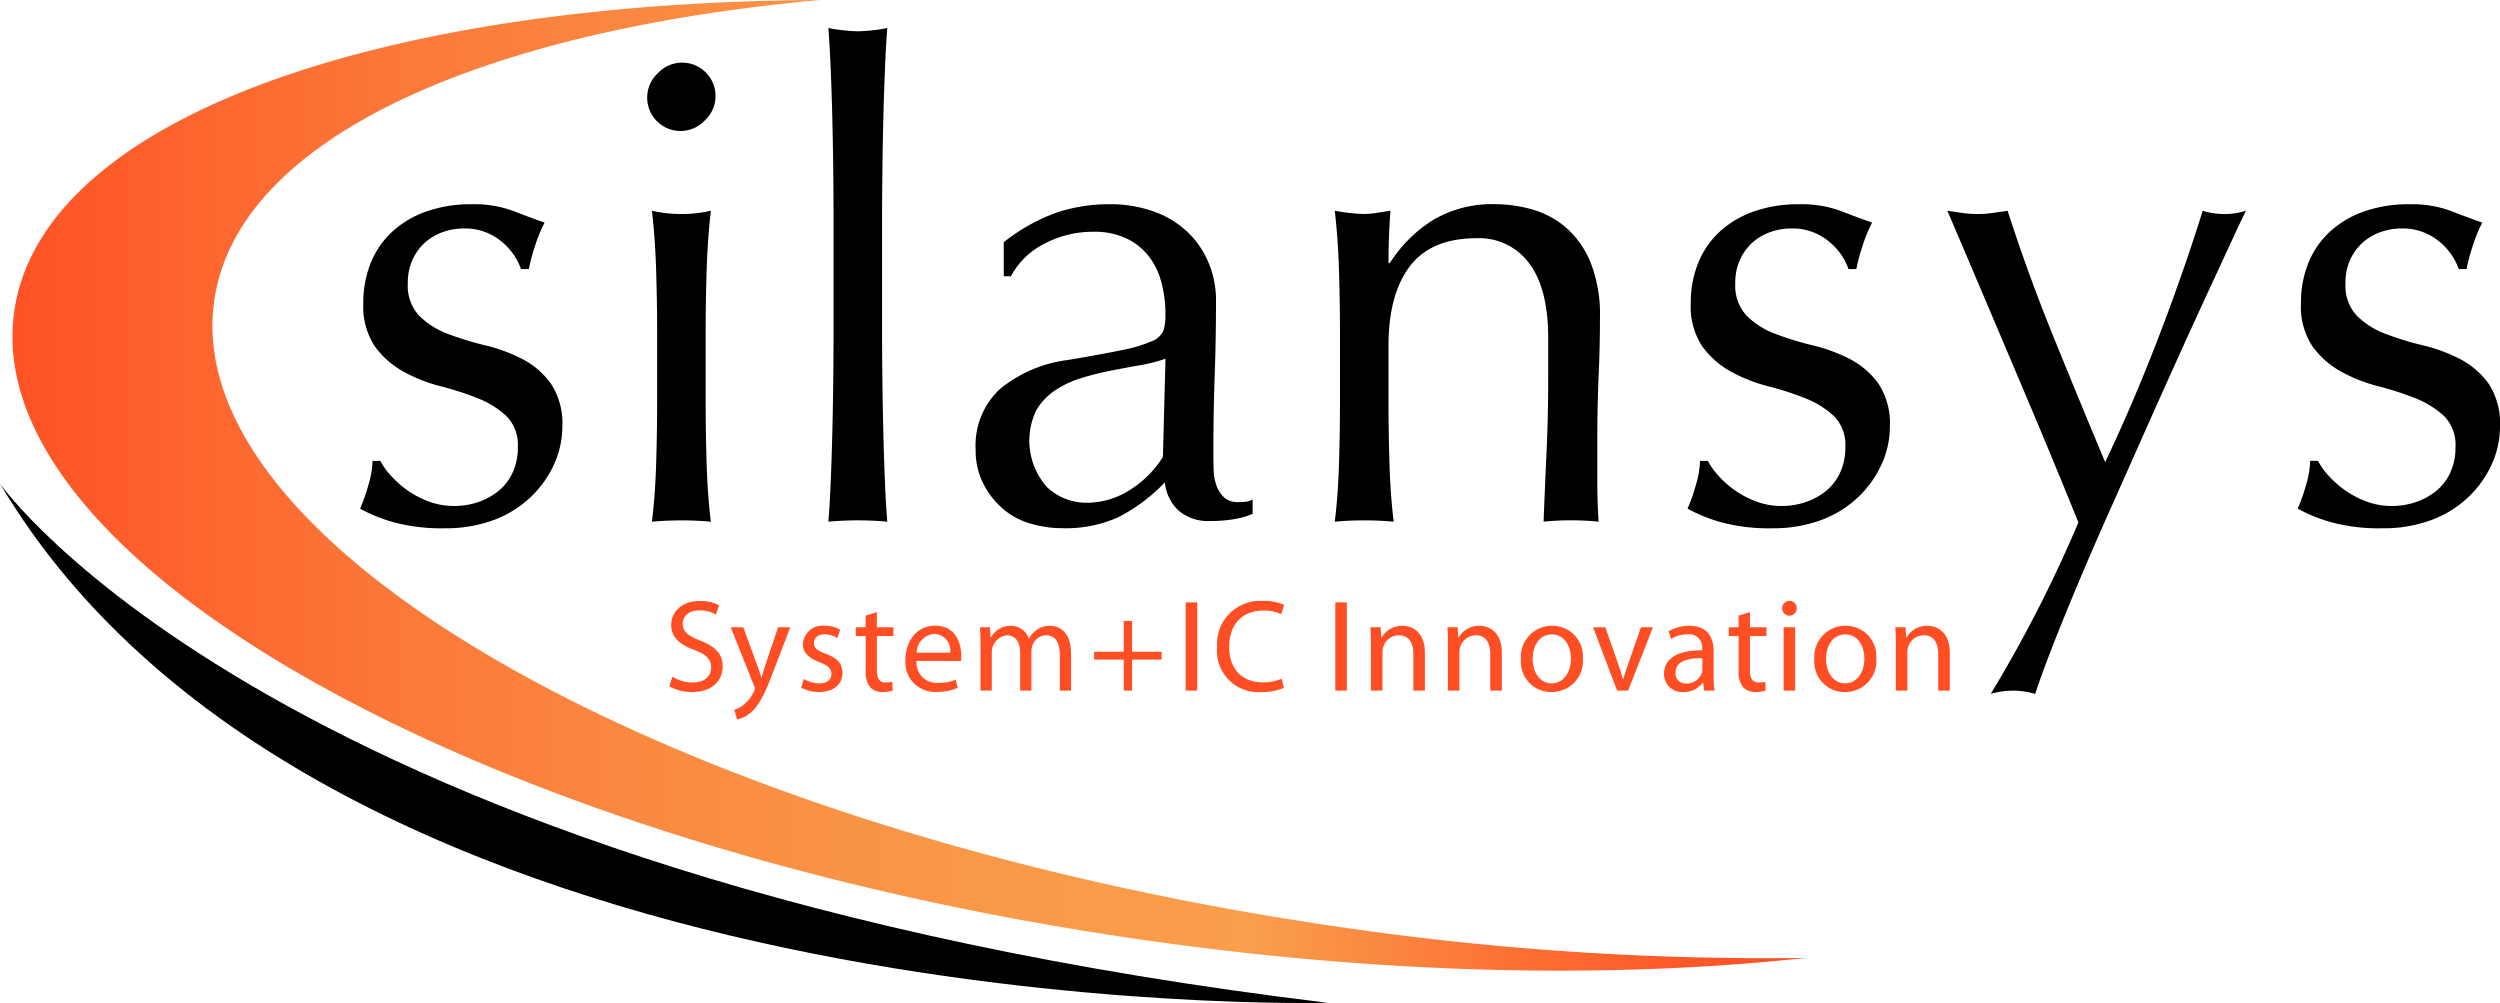 <svg id="Silansys-logo" xmlns="http://www.w3.org/2000/svg" xmlns:xlink="http://www.w3.org/1999/xlink" width="260" height="104.314" viewBox="0 0 260 104.314">
  <defs>
    <linearGradient id="linear-gradient" y1="0.5" x2="1" y2="0.5" gradientUnits="objectBoundingBox">
      <stop offset="0" stop-color="#ff4e24"/>
      <stop offset="0.06" stop-color="#fe5a29"/>
      <stop offset="0.22" stop-color="#fb7738"/>
      <stop offset="0.39" stop-color="#fa8c42"/>
      <stop offset="0.55" stop-color="#f99948"/>
      <stop offset="0.7" stop-color="#f99e4b"/>
      <stop offset="0.71" stop-color="#f99b4a"/>
      <stop offset="0.84" stop-color="#fc7135"/>
      <stop offset="0.94" stop-color="#fe5728"/>
      <stop offset="1" stop-color="#ff4e24"/>
    </linearGradient>
  </defs>
  <g id="Group_1" data-name="Group 1" transform="translate(37.447 2.915)">
    <path id="Path_1" data-name="Path 1" d="M118.386,93.531a10.021,10.021,0,0,0,1.7,1.531,9.694,9.694,0,0,0,2.246,1.193,7.51,7.51,0,0,0,2.688.478,7.7,7.7,0,0,0,2.486-.406,6.9,6.9,0,0,0,2.113-1.157,5.373,5.373,0,0,0,1.463-1.9,6.158,6.158,0,0,0,.546-2.659,4.232,4.232,0,0,0-1.193-3.234,9.415,9.415,0,0,0-2.961-1.84,31.1,31.1,0,0,0-3.881-1.258,16.375,16.375,0,0,1-3.881-1.531,9.128,9.128,0,0,1-2.961-2.62,7.509,7.509,0,0,1-1.193-4.495,11.026,11.026,0,0,1,.748-4.118,9.067,9.067,0,0,1,2.178-3.234,10.22,10.22,0,0,1,3.539-2.145,13.892,13.892,0,0,1,4.833-.783,11.672,11.672,0,0,1,4.254.683q1.736.678,3.3,1.225a15,15,0,0,0-1.021,2.519,17.956,17.956,0,0,0-.614,2.314h-.816a6.479,6.479,0,0,0-2.109-2.928,5.894,5.894,0,0,0-3.881-1.294,6.387,6.387,0,0,0-2.041.341,5.706,5.706,0,0,0-1.84,1.021A5.442,5.442,0,0,0,120.732,71a5.72,5.72,0,0,0-.546,2.587,4.543,4.543,0,0,0,1.193,3.37,8.347,8.347,0,0,0,2.961,1.872,31.289,31.289,0,0,0,3.881,1.193,17.237,17.237,0,0,1,3.881,1.43,8.436,8.436,0,0,1,2.961,2.551,7.509,7.509,0,0,1,1.193,4.495,9.464,9.464,0,0,1-.852,3.881,10.9,10.9,0,0,1-2.451,3.439,11.289,11.289,0,0,1-3.845,2.382,14.388,14.388,0,0,1-5.106.852,19.042,19.042,0,0,1-5.242-.614,16.329,16.329,0,0,1-3.539-1.427,17.858,17.858,0,0,0,.852-2.418,9.509,9.509,0,0,0,.442-2.551h.816a7.335,7.335,0,0,0,1.056,1.5Z" transform="translate(-115.22 -47.026)"/>
    <path id="Path_2" data-name="Path 2" d="M208.371,21.321a3.467,3.467,0,1,1,4.9,4.9,3.467,3.467,0,1,1-4.9-4.9Zm-.169,20.6q-.1-3.369-.442-6.3a13.933,13.933,0,0,0,6.13,0q-.341,2.93-.442,6.3t-.1,6.435V55.43q0,3.066.1,6.435t.442,6.094c-1.047-.094-2.067-.136-3.065-.136s-2.022.042-3.065.136q.341-2.725.442-6.094t.1-6.435V48.351Q208.306,45.285,208.2,41.916Z" transform="translate(-177.407 -16.618)"/>
    <path id="Path_3" data-name="Path 3" d="M265.577,23.543q-.034-2.725-.1-5.379t-.169-5.073q-.1-2.413-.237-4.121a18.266,18.266,0,0,0,3.065.341A17.928,17.928,0,0,0,271.2,8.97q-.136,1.7-.237,4.121t-.169,5.073q-.068,2.657-.1,5.379t-.036,5.038V40.905q0,2.316.036,5.038t.1,5.379q.068,2.657.169,5.038t.237,3.949c-1.047-.094-2.067-.137-3.065-.137s-2.022.042-3.065.137c.091-1.047.169-2.36.237-3.949s.124-3.27.169-5.038.078-3.562.1-5.379.033-3.494.033-5.038V28.581q0-2.316-.033-5.038Z" transform="translate(-216.368 -8.97)"/>
    <path id="Path_4" data-name="Path 4" d="M320.79,66.156a17.49,17.49,0,0,1,5.311-.816,13.531,13.531,0,0,1,4.5.715,10.021,10.021,0,0,1,3.5,2.041,9.451,9.451,0,0,1,2.275,3.2,10.055,10.055,0,0,1,.829,4.118q0,3.881-.137,7.729t-.137,8.135c0,.546.01,1.125.033,1.736a5.1,5.1,0,0,0,.305,1.635,3.117,3.117,0,0,0,.783,1.193,2.171,2.171,0,0,0,1.531.478,6.881,6.881,0,0,0,.715-.036,1.642,1.642,0,0,0,.715-.241v1.5a7.929,7.929,0,0,1-1.872.543,13.888,13.888,0,0,1-2.486.2,4.716,4.716,0,0,1-3.387-1.121,4.615,4.615,0,0,1-1.381-2.893,18.272,18.272,0,0,1-4.817,3.608,13.265,13.265,0,0,1-5.834,1.157,11.75,11.75,0,0,1-3.325-.478A7.577,7.577,0,0,1,315.024,97a8.565,8.565,0,0,1-2.035-2.623,7.607,7.607,0,0,1-.78-3.5,8,8,0,0,1,2.545-6.331,13.835,13.835,0,0,1,7.023-3q3.661-.614,5.733-1.053a14.267,14.267,0,0,0,3.052-.92,2.066,2.066,0,0,0,1.186-1.121,5.651,5.651,0,0,0,.2-1.667,12.852,12.852,0,0,0-.41-3.266,7.584,7.584,0,0,0-1.294-2.724,6.547,6.547,0,0,0-2.314-1.872,7.677,7.677,0,0,0-3.471-.715,10.82,10.82,0,0,0-5.073,1.225,8.072,8.072,0,0,0-3.507,3.4h-.748V69.292a19.326,19.326,0,0,1,5.652-3.133Zm8.489,15.932q-1.526.273-3.084.579a28.9,28.9,0,0,0-3.081.783,9.969,9.969,0,0,0-2.711,1.3,6.291,6.291,0,0,0-1.9,2.041,7.28,7.28,0,0,0,1.118,7.966,5.957,5.957,0,0,0,4.066,1.632,8.289,8.289,0,0,0,4.709-1.427,10.727,10.727,0,0,0,3.286-3.338l.27-10.212a16.944,16.944,0,0,1-2.678.683Z" transform="translate(-248.187 -47.019)"/>
    <path id="Path_5" data-name="Path 5" d="M447.345,71.492a6.447,6.447,0,0,0-5.447-2.62q-4.768,0-6.978,2.928t-2.213,8.236v5.788q0,3.066.1,6.435t.442,6.094c-1.046-.094-2.067-.136-3.065-.136s-2.022.042-3.065.136q.341-2.725.442-6.094t.1-6.435V78.746q0-3.066-.1-6.435t-.442-6.3a18.266,18.266,0,0,0,3.065.341,7.728,7.728,0,0,0,1.193-.1c.432-.068.943-.146,1.531-.237q-.2,2.72-.2,5.447h.136a14.27,14.27,0,0,1,4.576-4.531,12.1,12.1,0,0,1,6.351-1.6,14.352,14.352,0,0,1,3.858.543,9.283,9.283,0,0,1,3.517,1.872,9.669,9.669,0,0,1,2.561,3.608,14.719,14.719,0,0,1,.991,5.821q0,2.93-.137,6.026t-.137,6.568v4.427q0,1.087.033,2.145c.023.7.059,1.375.1,2.009a28.4,28.4,0,0,0-2.893-.136,27.117,27.117,0,0,0-2.828.136q.136-3.539.309-7.287t.169-7.693V79.214q0-5.1-1.976-7.729Z" transform="translate(-325.75 -47.013)"/>
    <path id="Path_6" data-name="Path 6" d="M543.176,93.531a9.894,9.894,0,0,0,1.7,1.531,9.629,9.629,0,0,0,2.246,1.193,7.514,7.514,0,0,0,2.691.478,7.664,7.664,0,0,0,2.483-.406,6.9,6.9,0,0,0,2.113-1.157,5.373,5.373,0,0,0,1.463-1.9,6.158,6.158,0,0,0,.546-2.659,4.244,4.244,0,0,0-1.193-3.234,9.431,9.431,0,0,0-2.964-1.84,31.1,31.1,0,0,0-3.881-1.258,16.375,16.375,0,0,1-3.881-1.531,9.173,9.173,0,0,1-2.964-2.62,7.508,7.508,0,0,1-1.193-4.495,10.963,10.963,0,0,1,.751-4.118,9.026,9.026,0,0,1,2.178-3.234,10.221,10.221,0,0,1,3.539-2.145,13.9,13.9,0,0,1,4.836-.783,11.672,11.672,0,0,1,4.254.683q1.736.678,3.3,1.225a15.279,15.279,0,0,0-1.021,2.519,17.936,17.936,0,0,0-.614,2.314h-.816a6.462,6.462,0,0,0-2.113-2.928,5.894,5.894,0,0,0-3.881-1.294,6.422,6.422,0,0,0-2.044.341,5.656,5.656,0,0,0-1.836,1.021A5.4,5.4,0,0,0,545.519,71a5.72,5.72,0,0,0-.546,2.587,4.543,4.543,0,0,0,1.193,3.37,8.332,8.332,0,0,0,2.964,1.872,31.113,31.113,0,0,0,3.881,1.193,17.237,17.237,0,0,1,3.881,1.43,8.474,8.474,0,0,1,2.964,2.551,7.509,7.509,0,0,1,1.193,4.495,9.411,9.411,0,0,1-.852,3.881,10.9,10.9,0,0,1-2.451,3.439A11.29,11.29,0,0,1,553.9,98.2a14.388,14.388,0,0,1-5.106.852,19.026,19.026,0,0,1-5.242-.614,16.429,16.429,0,0,1-3.543-1.427,17.843,17.843,0,0,0,.852-2.418,9.534,9.534,0,0,0,.445-2.551h.816a7.214,7.214,0,0,0,1.056,1.5Z" transform="translate(-401.95 -47.026)"/>
    <path id="Path_7" data-name="Path 7" d="M634.807,95.072q-1.189-2.925-2.555-6.162t-2.792-6.6q-1.428-3.369-2.688-6.331t-2.213-5.21q-.956-2.247-1.43-3.335c.592.091,1.134.169,1.635.237a10.845,10.845,0,0,0,3,0c.5-.068,1.043-.146,1.635-.237q2.106,6.533,4.7,12.935t5.447,13.208q2.857-5.992,5.48-12.8t4.664-13.342a7.571,7.571,0,0,0,4.495,0q-.478.951-1.531,3.234t-2.519,5.447q-1.463,3.164-3.2,7.01t-3.539,7.9q-1.8,4.051-3.575,8.034t-3.266,7.556q-1.5,3.573-2.62,6.468t-1.667,4.6a8.016,8.016,0,0,0-4.628,0,138.179,138.179,0,0,0,9.123-17.84q-.751-1.838-1.94-4.765Z" transform="translate(-458.055 -48.43)"/>
    <path id="Path_8" data-name="Path 8" d="M738.422,93.531a9.894,9.894,0,0,0,1.7,1.531,9.693,9.693,0,0,0,2.246,1.193,7.51,7.51,0,0,0,2.688.478,7.7,7.7,0,0,0,2.486-.406,6.84,6.84,0,0,0,2.109-1.157,5.3,5.3,0,0,0,1.463-1.9,6.158,6.158,0,0,0,.543-2.659,4.242,4.242,0,0,0-1.19-3.234,9.413,9.413,0,0,0-2.961-1.84,31.28,31.28,0,0,0-3.881-1.258,16.374,16.374,0,0,1-3.881-1.531,9.127,9.127,0,0,1-2.961-2.62,7.485,7.485,0,0,1-1.193-4.495,10.962,10.962,0,0,1,.747-4.118,9.033,9.033,0,0,1,2.181-3.234,10.219,10.219,0,0,1,3.539-2.145,13.879,13.879,0,0,1,4.833-.783,11.661,11.661,0,0,1,4.254.683q1.736.678,3.3,1.225a15.006,15.006,0,0,0-1.021,2.519,17.968,17.968,0,0,0-.614,2.314H752a6.48,6.48,0,0,0-2.109-2.928,5.906,5.906,0,0,0-3.881-1.294,6.436,6.436,0,0,0-2.044.341,5.705,5.705,0,0,0-1.84,1.021A5.489,5.489,0,0,0,740.762,71a5.722,5.722,0,0,0-.543,2.587,4.543,4.543,0,0,0,1.193,3.37,8.346,8.346,0,0,0,2.961,1.872,31.3,31.3,0,0,0,3.881,1.193,17.237,17.237,0,0,1,3.881,1.43,8.437,8.437,0,0,1,2.961,2.551,7.509,7.509,0,0,1,1.193,4.495,9.464,9.464,0,0,1-.852,3.881,10.9,10.9,0,0,1-2.451,3.439,11.3,11.3,0,0,1-3.848,2.382,14.375,14.375,0,0,1-5.106.852,19.057,19.057,0,0,1-5.242-.614,16.325,16.325,0,0,1-3.539-1.427,18.822,18.822,0,0,0,.852-2.418,9.644,9.644,0,0,0,.442-2.551h.816a7.333,7.333,0,0,0,1.056,1.5Z" transform="translate(-533.735 -47.026)"/>
  </g>
  <g id="Group_2" data-name="Group 2" transform="translate(69.617 62.486)">
    <path id="Path_9" data-name="Path 9" d="M214.512,200.181a4,4,0,0,0,2.109.6c1.212,0,1.918-.624,1.918-1.563,0-.845-.491-1.349-1.729-1.81-1.5-.543-2.421-1.333-2.421-2.613,0-1.43,1.183-2.493,2.967-2.493a4.121,4.121,0,0,1,2.015.449l-.325.965a3.407,3.407,0,0,0-1.729-.436c-1.251,0-1.729.748-1.729,1.375,0,.858.559,1.281,1.823,1.771,1.55.611,2.327,1.346,2.327,2.694,0,1.414-1.034,2.655-3.2,2.655a4.754,4.754,0,0,1-2.34-.6Z" transform="translate(-214.2 -192.287)" fill="#ff4e24"/>
    <path id="Path_10" data-name="Path 10" d="M235.133,200.713l1.43,3.89c.163.435.328.952.436,1.349h.026c.124-.4.26-.9.423-1.375l1.307-3.864h1.268l-1.8,4.693c-.858,2.262-1.443,3.416-2.259,4.137a3.353,3.353,0,0,1-1.469.761l-.3-1.008a2.729,2.729,0,0,0,1.047-.585,3.812,3.812,0,0,0,1.008-1.336.768.768,0,0,0,.094-.283.724.724,0,0,0-.094-.3l-2.421-6.081h1.307Z" transform="translate(-227.45 -197.964)" fill="#ff4e24"/>
    <path id="Path_11" data-name="Path 11" d="M256.639,205.772a3.386,3.386,0,0,0,1.592.462c.858,0,1.268-.423,1.268-.982s-.341-.884-1.212-1.212c-1.2-.436-1.755-1.076-1.755-1.866a2.039,2.039,0,0,1,2.272-1.934,3.063,3.063,0,0,1,1.606.41l-.286.858a2.7,2.7,0,0,0-1.349-.38c-.708,0-1.089.41-1.089.9,0,.559.38.8,1.238,1.128,1.131.422,1.729.995,1.729,1.989,0,1.17-.913,1.986-2.451,1.986a3.794,3.794,0,0,1-1.853-.462l.286-.9Z" transform="translate(-242.651 -197.646)" fill="#ff4e24"/>
    <path id="Path_12" data-name="Path 12" d="M276.041,195.86v1.58h1.716v.913h-1.716V201.9c0,.816.231,1.281.9,1.281a2.239,2.239,0,0,0,.7-.081l.055.913a3.276,3.276,0,0,1-1.063.162,1.712,1.712,0,0,1-1.294-.5,2.564,2.564,0,0,1-.461-1.729v-3.591H273.85v-.913h1.021v-1.212l1.17-.367Z" transform="translate(-254.463 -194.69)" fill="#ff4e24"/>
    <path id="Path_13" data-name="Path 13" d="M290.877,203.873a2.1,2.1,0,0,0,2.246,2.285,4.566,4.566,0,0,0,1.823-.325l.218.842a5.345,5.345,0,0,1-2.2.423,3.074,3.074,0,0,1-3.24-3.322c0-1.973,1.183-3.565,3.1-3.565,2.152,0,2.707,1.892,2.707,3.1a3.248,3.248,0,0,1-.039.572Zm3.5-.858a1.71,1.71,0,0,0-1.648-1.947,1.971,1.971,0,0,0-1.836,1.947Z" transform="translate(-265.175 -197.626)" fill="#ff4e24"/>
    <path id="Path_14" data-name="Path 14" d="M313.635,202.191c0-.7-.026-1.238-.055-1.781h1.047l.055,1.063h.042a2.274,2.274,0,0,1,2.083-1.212,1.944,1.944,0,0,1,1.853,1.32h.026a2.649,2.649,0,0,1,.747-.858,2.207,2.207,0,0,1,1.443-.462c.884,0,2.178.572,2.178,2.857V207h-1.17V203.27c0-1.281-.475-2.028-1.43-2.028a1.573,1.573,0,0,0-1.43,1.076,2.112,2.112,0,0,0-.094.6V207h-1.17v-3.946c0-1.063-.462-1.81-1.375-1.81a1.779,1.779,0,0,0-1.576,1.781V207h-1.17v-4.8Z" transform="translate(-281.281 -197.66)" fill="#ff4e24"/>
    <path id="Path_15" data-name="Path 15" d="M354.066,198.71v3.2h3.075v.816h-3.075v3.224h-.871v-3.224H350.12v-.816h3.075v-3.2Z" transform="translate(-305.945 -196.614)" fill="#ff4e24"/>
    <path id="Path_16" data-name="Path 16" d="M380.606,192.76v9.172h-1.2V192.76Z" transform="translate(-325.715 -192.597)" fill="#ff4e24"/>
    <path id="Path_17" data-name="Path 17" d="M396.409,201.338a5.827,5.827,0,0,1-2.421.436,4.278,4.278,0,0,1-4.518-4.654,4.488,4.488,0,0,1,4.791-4.82,4.917,4.917,0,0,1,2.178.41l-.3.965a4.2,4.2,0,0,0-1.836-.38c-2.152,0-3.578,1.375-3.578,3.783,0,2.262,1.294,3.689,3.51,3.689a4.78,4.78,0,0,0,1.947-.38l.231.952Z" transform="translate(-332.506 -192.287)" fill="#ff4e24"/>
    <path id="Path_18" data-name="Path 18" d="M428.489,192.76v9.172h-1.2V192.76Z" transform="translate(-358.034 -192.597)" fill="#ff4e24"/>
    <path id="Path_19" data-name="Path 19" d="M438.572,202.191c0-.7-.013-1.238-.052-1.781h1.063l.068,1.076h.029a2.441,2.441,0,0,1,2.178-1.225c.913,0,2.327.543,2.327,2.8V207h-1.2v-3.8c0-1.063-.393-1.96-1.524-1.96a1.728,1.728,0,0,0-1.606,1.225,1.849,1.849,0,0,0-.081.556V207h-1.2v-4.8Z" transform="translate(-365.614 -197.66)" fill="#ff4e24"/>
    <path id="Path_20" data-name="Path 20" d="M463.205,202.191c0-.7-.013-1.238-.055-1.781h1.063l.068,1.076h.026a2.449,2.449,0,0,1,2.178-1.225c.913,0,2.327.543,2.327,2.8V207h-1.2v-3.8c0-1.063-.393-1.96-1.524-1.96a1.728,1.728,0,0,0-1.606,1.225,1.752,1.752,0,0,0-.081.556V207h-1.2v-4.8Z" transform="translate(-382.239 -197.66)" fill="#ff4e24"/>
    <path id="Path_21" data-name="Path 21" d="M489.849,207.147a3.14,3.14,0,0,1-3.159-3.39,3.224,3.224,0,0,1,3.266-3.5,3.161,3.161,0,0,1,3.172,3.374,3.23,3.23,0,0,1-3.266,3.513Zm.042-.9c1.141,0,2-1.076,2-2.571,0-1.118-.559-2.519-1.973-2.519s-2.012,1.307-2.012,2.558c0,1.443.816,2.532,1.973,2.532h.016Z" transform="translate(-398.128 -197.66)" fill="#ff4e24"/>
    <path id="Path_22" data-name="Path 22" d="M511.037,200.72l1.294,3.689c.218.614.393,1.157.53,1.7h.042c.15-.543.341-1.089.559-1.7l1.281-3.689h1.251l-2.587,6.588h-1.144l-2.5-6.588h1.28Z" transform="translate(-413.701 -197.97)" fill="#ff4e24"/>
    <path id="Path_23" data-name="Path 23" d="M537.628,205.411a11.019,11.019,0,0,0,.094,1.58h-1.076l-.107-.832H536.5a2.427,2.427,0,0,1-2.012.982,1.876,1.876,0,0,1-2.015-1.892c0-1.593,1.417-2.464,3.962-2.451v-.137a1.354,1.354,0,0,0-1.5-1.524,3.194,3.194,0,0,0-1.726.488l-.273-.8a4.264,4.264,0,0,1,2.178-.572c2.028,0,2.519,1.375,2.519,2.7v2.464Zm-1.17-1.784c-1.307-.029-2.789.2-2.789,1.482a1.049,1.049,0,0,0,1.115,1.144,1.658,1.658,0,0,0,1.619-1.1,1.2,1.2,0,0,0,.055-.38Z" transform="translate(-429.03 -197.653)" fill="#ff4e24"/>
    <path id="Path_24" data-name="Path 24" d="M555.414,195.86v1.58h1.713v.913h-1.713V201.9c0,.816.231,1.281.9,1.281A2.2,2.2,0,0,0,557,203.1l.055.913a3.275,3.275,0,0,1-1.063.162,1.712,1.712,0,0,1-1.294-.5,2.564,2.564,0,0,1-.462-1.729v-3.591h-1.02v-.913h1.02v-1.212l1.17-.367Z" transform="translate(-443.036 -194.69)" fill="#ff4e24"/>
    <path id="Path_25" data-name="Path 25" d="M570.948,193.8a.769.769,0,0,1,.029-1.537.735.735,0,0,1,.761.764.748.748,0,0,1-.777.774Zm-.572,7.8V195.01h1.2V201.6Z" transform="translate(-454.497 -192.26)" fill="#ff4e24"/>
    <path id="Path_26" data-name="Path 26" d="M583.749,207.147a3.141,3.141,0,0,1-3.159-3.39,3.224,3.224,0,0,1,3.266-3.5,3.161,3.161,0,0,1,3.172,3.374,3.23,3.23,0,0,1-3.266,3.513h-.013Zm.039-.9c1.144,0,2-1.076,2-2.571,0-1.118-.556-2.519-1.973-2.519s-2.012,1.307-2.012,2.558c0,1.443.816,2.532,1.973,2.532Z" transform="translate(-461.51 -197.66)" fill="#ff4e24"/>
    <path id="Path_27" data-name="Path 27" d="M606.545,202.191c0-.7-.013-1.238-.055-1.781h1.063l.068,1.076h.026a2.445,2.445,0,0,1,2.178-1.225c.913,0,2.327.543,2.327,2.8V207h-1.2v-3.8c0-1.063-.393-1.96-1.524-1.96a1.728,1.728,0,0,0-1.606,1.225,1.754,1.754,0,0,0-.081.556V207h-1.2v-4.8Z" transform="translate(-478.992 -197.66)" fill="#ff4e24"/>
  </g>
  <path id="Path_28" data-name="Path 28" d="M0,154.77s28.493,40.763,138.083,53.99C138.083,208.76,33.7,211.549,0,154.77Z" transform="translate(0 -104.468)"/>
  <path id="Path_29" data-name="Path 29" d="M190.486,99.622c-20.453,2.233-44.7,1.716-70.345-2.083C52.26,87.5.337,58.28,4.192,32.286,7.12,12.474,41.626.234,87.966,0,52.4,3.244,27.449,14.5,24.986,31.172,21.144,57.071,73.08,86.2,140.962,96.248a305.558,305.558,0,0,0,49.525,3.377Z" transform="translate(-2.693)" fill="url(#linear-gradient)"/>
</svg>

